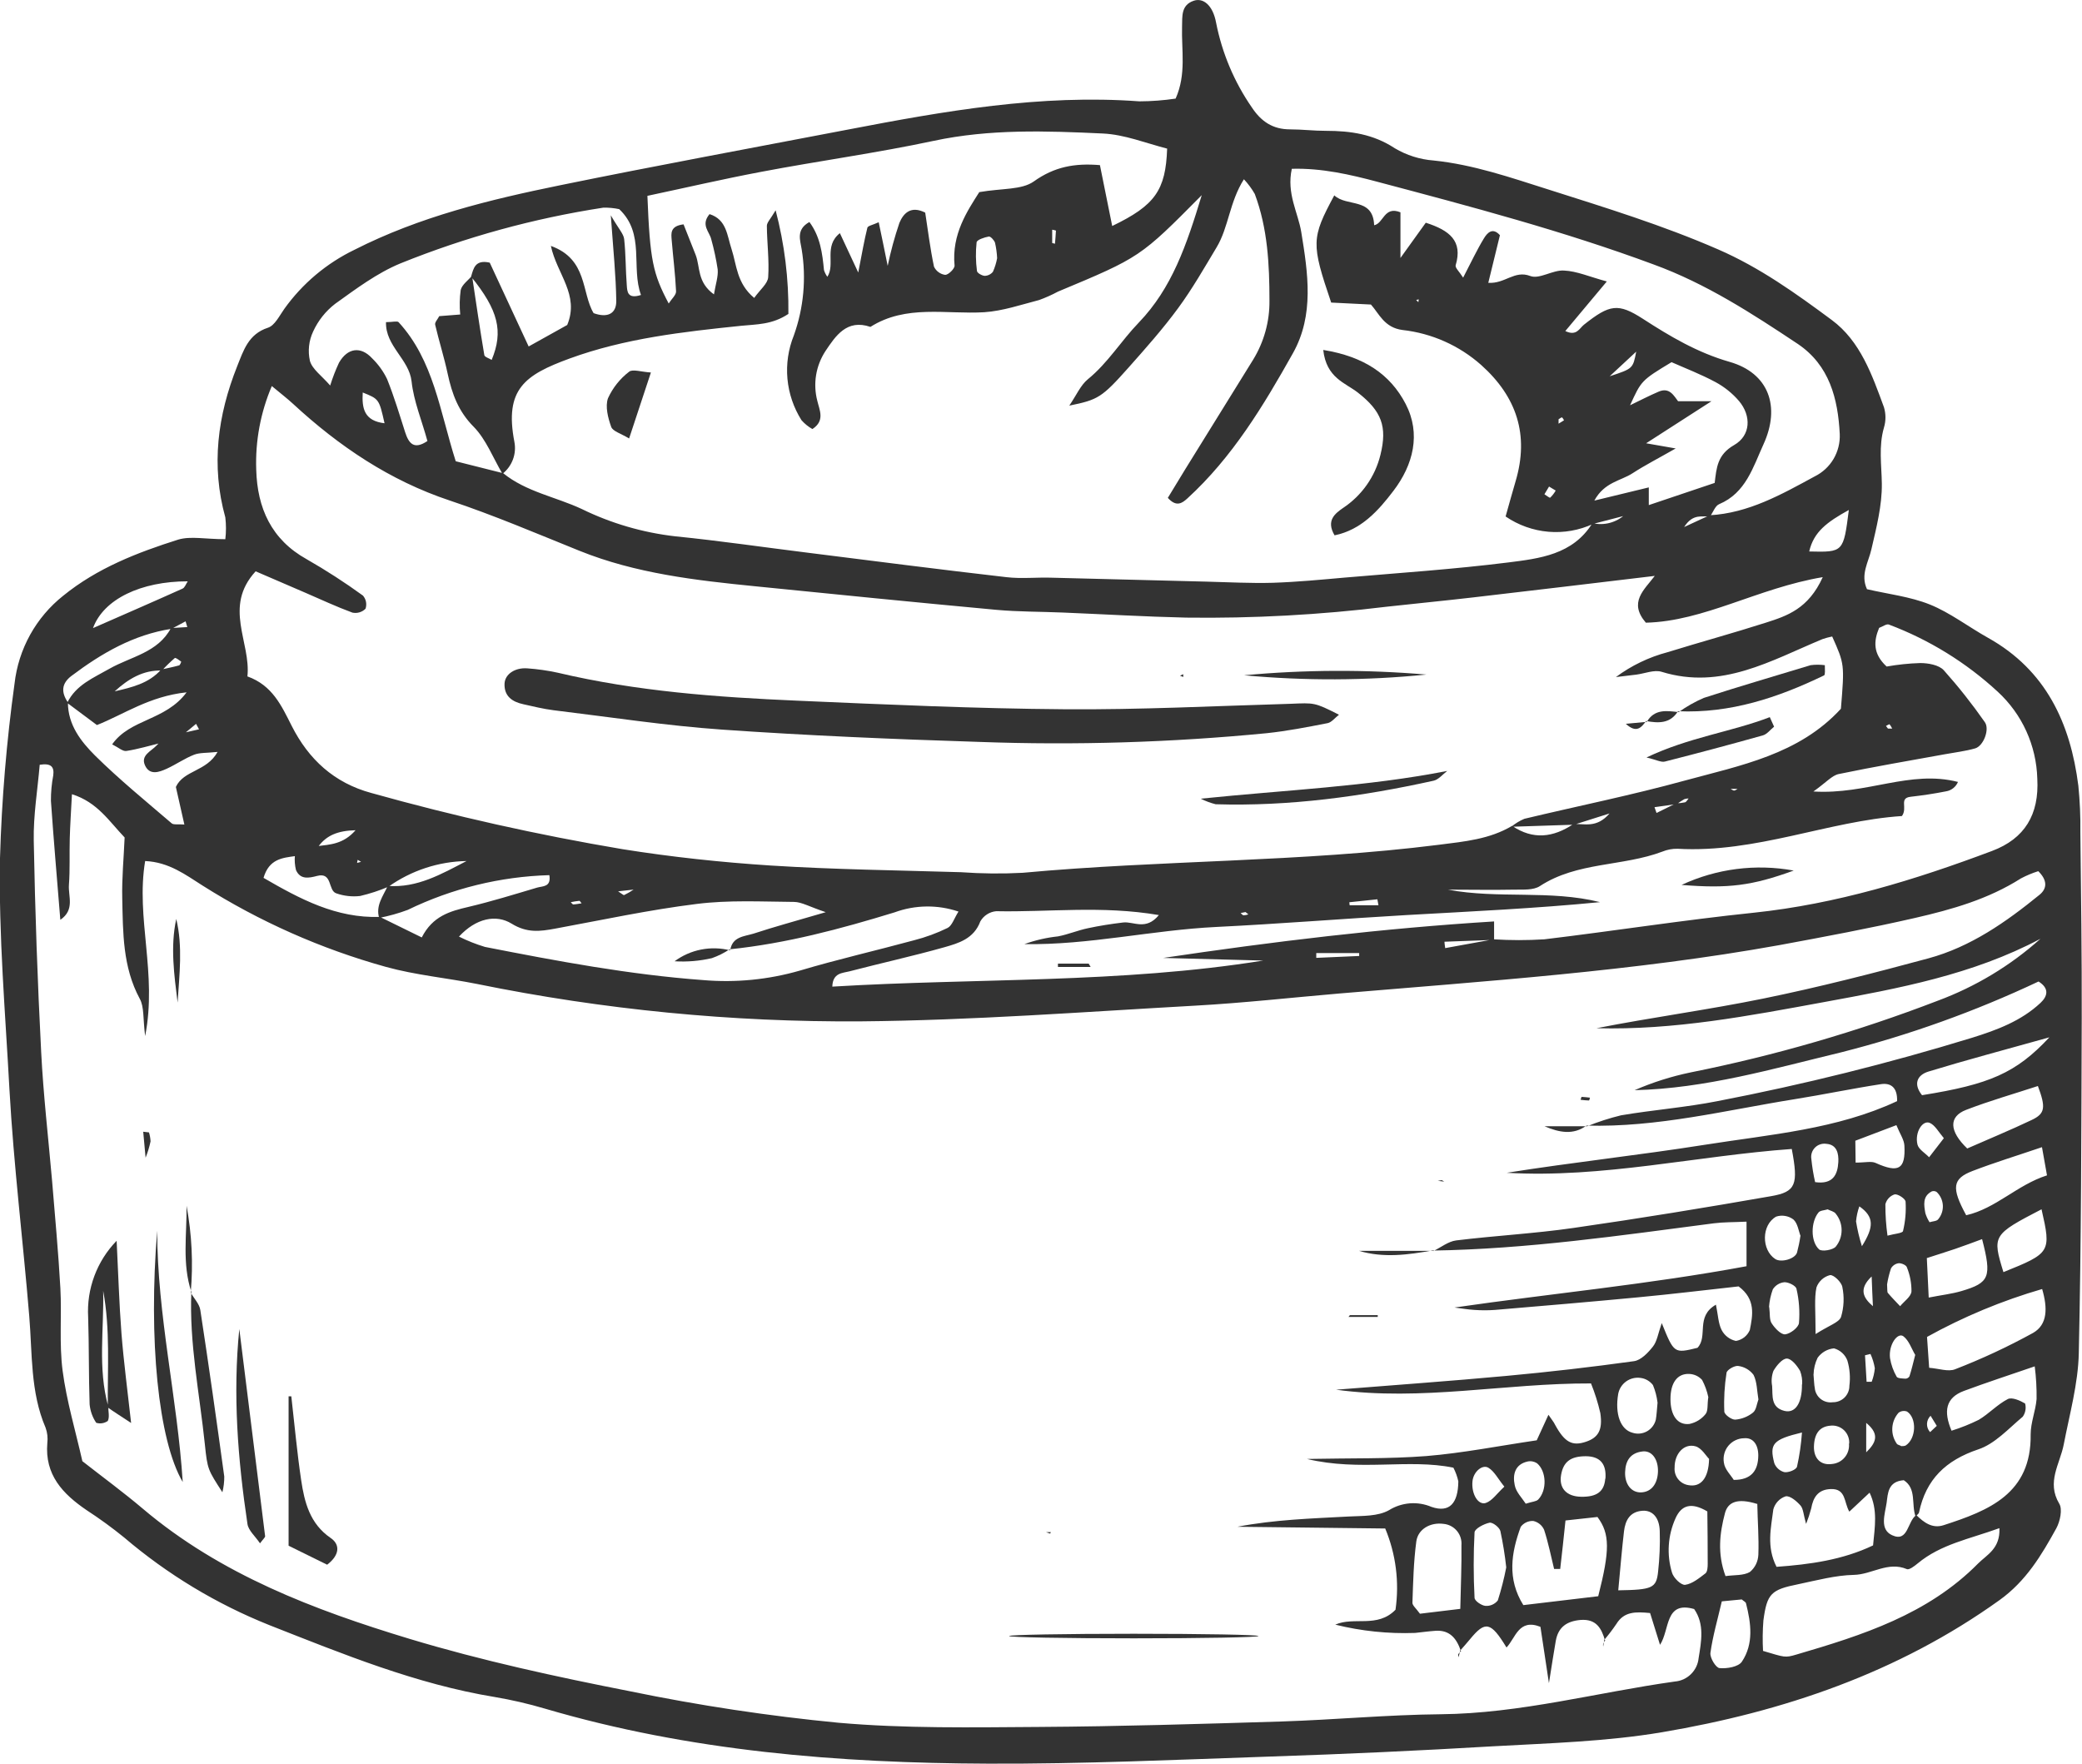 <svg width="85" height="72" viewBox="0 0 85 72" fill="none" xmlns="http://www.w3.org/2000/svg">
<g clip-path="url(#clip0_105_122)">
<path d="M9.199 22.012C9.234 21.716 9.234 21.417 9.199 21.121C8.612 19.009 8.883 16.96 9.683 14.952C9.943 14.304 10.139 13.639 10.941 13.378C11.217 13.289 11.408 12.89 11.608 12.608C12.345 11.578 13.328 10.75 14.467 10.199C17.135 8.843 19.987 8.151 22.875 7.561C26.785 6.761 30.708 6.04 34.627 5.288C38.546 4.535 42.486 3.84 46.514 4.137C47.01 4.135 47.505 4.098 47.996 4.025C48.441 3.03 48.23 2.044 48.259 1.082C48.272 0.675 48.21 0.214 48.728 0.033C49.121 -0.107 49.517 0.214 49.648 0.924C49.892 2.168 50.39 3.348 51.111 4.39C51.491 4.963 51.967 5.281 52.667 5.281C53.158 5.281 53.647 5.343 54.138 5.341C55.136 5.341 56.068 5.475 56.942 6.051C57.425 6.338 57.968 6.51 58.529 6.552C60.149 6.719 61.67 7.247 63.208 7.734C65.547 8.478 67.888 9.197 70.148 10.183C71.844 10.92 73.325 11.982 74.785 13.064C75.953 13.928 76.43 15.308 76.915 16.626C76.996 16.896 76.996 17.184 76.915 17.454C76.693 18.218 76.817 18.973 76.828 19.743C76.84 20.634 76.606 21.54 76.404 22.415C76.284 22.954 75.944 23.452 76.222 24.053C77.075 24.252 77.978 24.352 78.791 24.679C79.605 25.006 80.367 25.592 81.163 26.037C83.526 27.357 84.526 29.517 84.851 32.077C84.914 32.707 84.942 33.339 84.933 33.972C84.96 36.496 84.996 39.023 84.989 41.541C84.973 46.108 84.971 50.669 84.869 55.24C84.842 56.487 84.493 57.729 84.255 58.965C84.102 59.764 83.542 60.499 84.071 61.385C84.211 61.607 84.106 62.108 83.951 62.391C83.346 63.489 82.719 64.54 81.639 65.317C77.491 68.293 72.8 69.878 67.856 70.715C65.585 71.098 63.253 71.161 60.943 71.29C57.933 71.468 54.92 71.607 51.904 71.706C48.05 71.838 44.193 72.013 40.345 71.998C34.232 71.975 28.156 71.49 22.245 69.751C21.572 69.552 20.888 69.394 20.196 69.277C16.984 68.749 13.994 67.521 10.993 66.341C8.836 65.479 6.834 64.27 5.066 62.763C4.576 62.365 4.066 61.994 3.537 61.65C2.556 60.982 1.823 60.205 1.932 58.909C1.958 58.698 1.934 58.483 1.861 58.283C1.234 56.821 1.323 55.262 1.194 53.726C0.94 50.652 0.56 47.579 0.387 44.498C0.218 41.345 -0.058 38.202 1.5513e-05 35.029C0.069 32.645 0.267 30.267 0.594 27.905C0.673 27.206 0.889 26.53 1.229 25.915C1.57 25.299 2.029 24.758 2.579 24.321C3.97 23.19 5.606 22.557 7.28 22.027C7.789 21.878 8.39 22.012 9.199 22.012ZM66.378 21.041L65.044 21.386C64.473 21.65 63.843 21.761 63.216 21.708C62.589 21.654 61.987 21.439 61.468 21.084C61.614 20.569 61.741 20.102 61.879 19.636C62.435 17.753 61.921 16.199 60.474 14.903C59.577 14.106 58.456 13.606 57.264 13.472C56.515 13.378 56.304 12.804 55.97 12.432L54.347 12.352C53.527 9.938 53.534 9.722 54.474 7.975C54.981 8.456 56.059 8.048 56.101 9.195C56.49 9.121 56.501 8.398 57.175 8.667V10.531C57.635 9.894 57.935 9.475 58.209 9.092C59.18 9.404 59.727 9.834 59.429 10.829C59.4 10.931 59.585 11.096 59.734 11.334C60.063 10.704 60.296 10.201 60.583 9.731C60.716 9.509 60.936 9.266 61.236 9.602C61.081 10.239 60.923 10.878 60.761 11.546C61.45 11.59 61.828 11.018 62.477 11.268C62.85 11.41 63.397 11.011 63.857 11.045C64.377 11.069 64.886 11.296 65.6 11.49L63.906 13.514C64.364 13.736 64.48 13.405 64.666 13.256C65.718 12.421 66.062 12.365 67.07 13.013C68.181 13.732 69.292 14.393 70.611 14.772C72.216 15.23 72.698 16.602 71.998 18.134C71.573 19.06 71.28 20.122 70.186 20.582C70.026 20.649 69.942 20.903 69.824 21.07C69.513 21.126 69.128 20.932 68.757 21.515L69.795 21.035C71.389 20.948 72.74 20.18 74.09 19.447C74.409 19.289 74.676 19.042 74.857 18.735C75.038 18.427 75.126 18.074 75.11 17.717C75.037 16.275 74.688 14.91 73.398 14.041C71.538 12.804 69.659 11.581 67.521 10.8C63.831 9.431 60.034 8.429 56.241 7.423C55.13 7.127 53.963 6.857 52.74 6.891C52.518 7.904 52.994 8.672 53.125 9.471C53.4 11.152 53.66 12.859 52.787 14.416C51.586 16.557 50.315 18.668 48.474 20.349C48.27 20.534 48.03 20.718 47.678 20.324C47.901 19.955 48.143 19.554 48.388 19.158C49.309 17.673 50.233 16.183 51.16 14.685C51.604 13.961 51.836 13.126 51.827 12.276C51.827 10.8 51.755 9.324 51.228 7.919C51.104 7.702 50.955 7.501 50.784 7.318C50.193 8.251 50.161 9.277 49.672 10.092C49.183 10.907 48.679 11.791 48.099 12.579C47.478 13.425 46.776 14.215 46.078 15.001C44.98 16.235 44.831 16.319 43.655 16.559C43.948 16.13 44.115 15.727 44.411 15.484C45.233 14.816 45.773 13.912 46.494 13.167C47.847 11.759 48.441 10.014 49.063 7.966C46.551 10.502 46.551 10.502 43.19 11.906C42.942 12.039 42.685 12.154 42.421 12.249C41.681 12.441 40.938 12.695 40.185 12.746C38.629 12.839 36.995 12.421 35.536 13.345C34.572 13.013 34.114 13.714 33.698 14.335C33.505 14.631 33.375 14.964 33.318 15.313C33.261 15.662 33.278 16.019 33.367 16.361C33.456 16.744 33.691 17.174 33.167 17.515C32.999 17.42 32.849 17.298 32.722 17.154C32.4 16.643 32.203 16.064 32.148 15.462C32.094 14.86 32.183 14.255 32.409 13.694C32.813 12.568 32.923 11.357 32.729 10.177C32.676 9.818 32.484 9.375 33.045 9.063C33.489 9.662 33.574 10.341 33.64 11.025C33.67 11.123 33.717 11.216 33.778 11.299C34.112 10.787 33.618 10.054 34.289 9.518L35.039 11.125C35.196 10.321 35.285 9.803 35.412 9.295C35.432 9.217 35.634 9.184 35.874 9.072C35.986 9.616 36.097 10.128 36.241 10.853C36.364 10.259 36.524 9.673 36.719 9.099C36.879 8.716 37.179 8.38 37.773 8.68C37.882 9.386 37.975 10.141 38.131 10.885C38.173 10.975 38.237 11.053 38.317 11.111C38.397 11.17 38.49 11.208 38.589 11.221C38.722 11.221 38.982 10.963 38.971 10.84C38.847 9.555 39.502 8.598 39.98 7.843C40.912 7.681 41.705 7.759 42.203 7.409C43.05 6.804 43.879 6.655 44.906 6.741C45.082 7.603 45.242 8.404 45.407 9.226C47.156 8.384 47.59 7.768 47.65 6.067C46.78 5.844 45.909 5.49 45.022 5.45C42.717 5.343 40.411 5.259 38.113 5.751C35.814 6.243 33.416 6.57 31.075 7.015C29.519 7.309 27.963 7.67 26.431 7.995C26.536 10.629 26.654 11.167 27.3 12.39C27.423 12.196 27.609 12.04 27.601 11.891C27.569 11.194 27.48 10.502 27.423 9.805C27.4 9.531 27.352 9.226 27.907 9.159C28.063 9.551 28.234 9.976 28.401 10.406C28.592 10.898 28.454 11.519 29.148 12.018C29.217 11.597 29.326 11.292 29.301 11C29.239 10.586 29.151 10.177 29.039 9.774C28.972 9.462 28.594 9.188 28.968 8.741C29.67 8.963 29.681 9.611 29.87 10.181C30.077 10.813 30.073 11.566 30.791 12.162C31.033 11.822 31.344 11.579 31.362 11.316C31.409 10.622 31.313 9.918 31.308 9.219C31.308 9.081 31.457 8.943 31.666 8.585C32.029 9.965 32.204 11.388 32.187 12.815C31.52 13.26 30.886 13.236 30.259 13.3C27.887 13.545 25.509 13.812 23.255 14.636C21.432 15.304 20.587 15.883 21 18.036C21.047 18.277 21.027 18.527 20.941 18.758C20.855 18.988 20.707 19.191 20.514 19.343C20.131 18.695 19.847 17.942 19.342 17.426C18.711 16.793 18.453 16.076 18.277 15.259C18.135 14.591 17.922 13.924 17.766 13.256C17.744 13.16 17.868 13.033 17.933 12.906L18.789 12.839C18.756 12.506 18.763 12.169 18.809 11.838C18.864 11.615 19.111 11.448 19.271 11.256C19.433 12.338 19.591 13.418 19.773 14.496C19.787 14.576 19.969 14.627 20.073 14.692C20.558 13.523 20.345 12.666 19.233 11.292C19.331 10.96 19.393 10.588 19.994 10.722L21.583 14.144L23.157 13.267C23.668 12.033 22.737 11.194 22.49 10.039C23.999 10.58 23.733 11.949 24.235 12.784C24.806 12.991 25.166 12.804 25.16 12.283C25.146 11.261 25.04 10.239 24.937 8.79C25.262 9.351 25.458 9.547 25.482 9.76C25.551 10.384 25.54 11.018 25.589 11.646C25.607 11.886 25.607 12.225 26.169 12.042C25.753 10.909 26.347 9.544 25.28 8.538C25.066 8.493 24.847 8.472 24.628 8.478C21.791 8.914 19.014 9.676 16.352 10.751C15.399 11.143 14.536 11.791 13.685 12.401C13.297 12.699 12.988 13.088 12.784 13.534C12.608 13.908 12.562 14.331 12.653 14.734C12.751 15.077 13.131 15.335 13.48 15.738C13.579 15.42 13.699 15.109 13.84 14.807C14.191 14.197 14.729 14.126 15.192 14.627C15.444 14.872 15.651 15.159 15.803 15.475C16.088 16.183 16.308 16.918 16.541 17.646C16.69 18.105 16.901 18.372 17.45 18.004C17.228 17.183 16.892 16.39 16.803 15.569C16.703 14.663 15.732 14.131 15.759 13.151C16.023 13.151 16.214 13.095 16.272 13.151C17.704 14.709 17.953 16.778 18.606 18.83L20.543 19.318C21.487 20.082 22.69 20.282 23.755 20.781C24.952 21.366 26.241 21.742 27.565 21.894C29.37 22.074 31.166 22.339 32.967 22.562C35.67 22.902 38.373 23.25 41.081 23.561C41.701 23.635 42.337 23.561 42.966 23.584C45.062 23.635 47.158 23.693 49.257 23.744C50.161 23.766 51.066 23.817 51.971 23.791C52.947 23.759 53.923 23.666 54.899 23.579C57.122 23.388 59.358 23.239 61.568 22.962C62.855 22.8 64.217 22.644 65.013 21.355C65.248 21.41 65.492 21.407 65.724 21.345C65.957 21.283 66.171 21.165 66.347 21.001L67.292 20.627L70.004 19.714C70.079 19.091 70.113 18.561 70.797 18.169C71.482 17.777 71.504 16.974 70.998 16.372C70.73 16.059 70.406 15.798 70.044 15.602C69.444 15.279 68.801 15.032 68.243 14.785C66.996 15.535 67.007 15.549 66.549 16.544C66.969 16.341 67.338 16.15 67.719 15.987C68.163 15.8 68.332 16.148 68.539 16.419L68.254 16.624L68.508 16.379H69.873L67.205 18.096L68.412 18.307C67.699 18.715 67.156 18.991 66.647 19.322C66.176 19.63 65.5 19.679 65.091 20.436L67.314 19.897C67.314 20.253 67.314 20.46 67.314 20.665L66.378 21.041ZM7.5 29.915L8.125 29.773L8.005 29.55C7.847 29.684 7.689 29.815 7.527 29.947L6.58 30.325C6.107 30.441 5.637 30.583 5.157 30.657C5.011 30.679 4.835 30.514 4.579 30.387C5.317 29.339 6.751 29.43 7.618 28.263C6.091 28.424 5.051 29.167 3.957 29.599C3.512 29.265 3.123 28.98 2.743 28.693C3.103 27.956 3.81 27.678 4.47 27.299C5.34 26.805 6.447 26.643 6.98 25.639L7.647 25.599C7.623 25.521 7.6 25.443 7.576 25.365L7.005 25.67C5.449 25.91 4.146 26.669 2.917 27.593C2.508 27.903 2.49 28.261 2.772 28.673C2.772 29.595 3.308 30.272 3.884 30.848C4.871 31.823 5.953 32.705 7.009 33.611C7.087 33.678 7.258 33.638 7.527 33.66C7.403 33.115 7.289 32.609 7.18 32.126C7.5 31.434 8.434 31.505 8.883 30.695C8.438 30.744 8.158 30.719 7.923 30.81C7.536 30.962 7.189 31.207 6.811 31.38C6.498 31.523 6.113 31.663 5.922 31.249C5.731 30.835 6.167 30.672 6.389 30.436C6.438 30.385 6.484 30.334 6.536 30.285L7.5 29.915ZM68.461 32.823L67.547 32.952C67.574 33.03 67.601 33.11 67.63 33.188L68.43 32.792C68.551 32.792 68.672 32.779 68.79 32.754C68.85 32.738 68.89 32.652 68.939 32.596C68.879 32.596 68.82 32.606 68.763 32.625C68.658 32.685 68.557 32.752 68.459 32.823H68.461ZM64.262 33.667L61.701 33.751C61.861 33.617 62.041 33.507 62.234 33.426C64.413 32.905 66.614 32.462 68.775 31.868C71.055 31.247 73.443 30.804 75.157 28.934C75.306 27.115 75.306 27.115 74.801 25.984C74.668 26.01 74.536 26.046 74.407 26.09C72.307 26.961 70.284 28.179 67.841 27.426C67.536 27.331 67.154 27.495 66.805 27.54L65.971 27.64C66.603 27.171 67.318 26.826 68.079 26.625C69.412 26.213 70.769 25.843 72.102 25.416C72.956 25.142 73.829 24.857 74.416 23.561C71.76 24.007 69.57 25.365 67.194 25.42C66.478 24.588 67.123 24.085 67.558 23.51C65.015 23.813 62.592 24.105 60.169 24.385C58.984 24.523 57.797 24.637 56.613 24.768C53.897 25.1 51.161 25.249 48.425 25.213C46.747 25.175 45.071 25.075 43.395 25.006C42.488 24.968 41.576 24.977 40.674 24.895C37.395 24.592 34.12 24.265 30.846 23.935C28.401 23.691 25.956 23.412 23.655 22.484C21.899 21.776 20.154 21.03 18.362 20.433C15.916 19.619 13.842 18.22 11.966 16.488C11.726 16.266 11.468 16.07 11.097 15.76C10.637 16.839 10.419 18.006 10.461 19.178C10.504 20.736 11.075 22.027 12.524 22.831C13.315 23.284 14.081 23.779 14.818 24.314C14.881 24.386 14.924 24.474 14.942 24.568C14.96 24.662 14.954 24.76 14.923 24.85C14.854 24.92 14.769 24.97 14.675 24.998C14.582 25.026 14.482 25.029 14.387 25.009C13.734 24.768 13.1 24.472 12.458 24.194L10.437 23.323C9.103 24.777 10.25 26.217 10.101 27.613C11.122 27.979 11.491 28.807 11.909 29.633C12.598 30.995 13.638 31.961 15.163 32.373C18.537 33.319 21.96 34.084 25.415 34.666C27.416 34.985 29.448 35.203 31.475 35.334C34.056 35.497 36.646 35.528 39.233 35.606C40.072 35.666 40.914 35.675 41.754 35.63C47.41 35.107 53.091 35.201 58.747 34.486C59.798 34.352 60.81 34.263 61.734 33.714C62.586 34.295 63.415 34.19 64.233 33.642C64.678 33.613 65.178 33.827 65.711 33.208L64.262 33.667ZM12.96 34.542C13.476 34.475 14.016 34.466 14.516 33.892C13.789 33.912 13.331 34.101 12.995 34.559L12.062 34.947C11.533 35.02 10.986 35.06 10.759 35.837C12.253 36.703 13.729 37.492 15.51 37.431L17.219 38.269C17.664 37.394 18.373 37.198 19.127 37.022C20.071 36.799 21.003 36.51 21.932 36.234C22.154 36.169 22.51 36.22 22.428 35.726C20.423 35.784 18.453 36.268 16.648 37.144C16.268 37.286 15.877 37.395 15.479 37.472C15.33 36.964 15.643 36.581 15.83 36.165C17.035 36.258 18.033 35.675 19.047 35.15C17.903 35.17 16.792 35.536 15.859 36.198C15.485 36.358 15.098 36.484 14.703 36.577C14.373 36.615 14.04 36.578 13.727 36.468C13.385 36.354 13.58 35.593 12.949 35.757C12.609 35.846 12.262 35.918 12.084 35.519C12.036 35.323 12.021 35.121 12.04 34.92L12.96 34.542ZM6.611 27.373C5.838 27.348 5.231 27.722 4.682 28.223C5.373 28.061 6.069 27.907 6.58 27.333C6.825 27.279 7.071 27.23 7.311 27.164C7.354 27.15 7.405 27.012 7.396 27.008C7.314 26.948 7.174 26.839 7.136 26.863C6.951 27.023 6.776 27.193 6.611 27.373ZM78.204 61.904C78.026 61.414 78.255 60.77 77.724 60.427C77.073 60.476 77.077 60.966 77.024 61.347C76.957 61.806 76.722 62.431 77.246 62.672C77.913 62.979 77.867 62.095 78.236 61.85C78.544 62.153 78.889 62.411 79.347 62.264C81.192 61.667 82.939 60.982 82.904 58.553C82.904 58.074 83.106 57.598 83.146 57.115C83.152 56.668 83.127 56.222 83.07 55.779C82.001 56.146 81.081 56.447 80.181 56.781C79.429 57.061 79.34 57.616 79.674 58.406C80.055 58.287 80.427 58.138 80.785 57.961C81.201 57.714 81.543 57.335 81.97 57.115C82.139 57.028 82.468 57.172 82.677 57.295C82.702 57.386 82.706 57.482 82.689 57.575C82.673 57.668 82.636 57.757 82.581 57.834C81.999 58.321 81.441 58.947 80.759 59.17C79.44 59.615 78.629 60.39 78.347 61.741C78.331 61.808 78.251 61.852 78.202 61.904H78.204ZM29.79 38.749L29.815 38.783C29.897 38.235 30.388 38.228 30.759 38.115C31.611 37.834 32.478 37.601 33.712 37.238C33.045 37.015 32.727 36.822 32.418 36.819C31.084 36.808 29.75 36.737 28.443 36.902C26.505 37.142 24.586 37.556 22.663 37.91C22.045 38.024 21.516 38.095 20.885 37.705C20.254 37.316 19.433 37.483 18.738 38.235C19.079 38.405 19.433 38.546 19.798 38.656C22.748 39.235 25.702 39.789 28.705 40.01C30.033 40.124 31.37 39.993 32.651 39.624C34.192 39.164 35.763 38.807 37.319 38.384C37.791 38.263 38.249 38.095 38.687 37.881C38.867 37.79 38.949 37.503 39.131 37.213C38.284 36.926 37.364 36.937 36.523 37.245C34.314 37.923 32.089 38.518 29.788 38.754L29.79 38.749ZM60.976 38.346C61.666 38.389 62.358 38.389 63.048 38.346C65.9 38.004 68.741 37.556 71.598 37.26C74.974 36.906 78.173 35.924 81.328 34.738C82.661 34.237 83.257 33.253 83.175 31.785C83.156 31.116 83.004 30.458 82.727 29.849C82.45 29.239 82.053 28.692 81.561 28.239C80.269 27.046 78.76 26.115 77.115 25.496C77.019 25.46 76.868 25.576 76.717 25.632C76.495 26.168 76.455 26.685 77.024 27.21C77.476 27.13 77.934 27.082 78.393 27.068C78.722 27.068 79.156 27.144 79.356 27.36C79.956 28.032 80.516 28.74 81.032 29.479C81.241 29.768 80.979 30.456 80.636 30.552C80.234 30.666 79.816 30.715 79.405 30.79C77.958 31.053 76.515 31.298 75.068 31.599C74.792 31.656 74.563 31.937 74.034 32.311C76.228 32.447 77.975 31.42 79.936 31.921C79.895 32.021 79.829 32.108 79.744 32.175C79.66 32.242 79.56 32.287 79.454 32.304C78.974 32.4 78.487 32.471 78.002 32.527C77.517 32.583 77.893 32.972 77.649 33.313C74.648 33.511 71.689 34.833 68.488 34.649C68.277 34.645 68.067 34.684 67.872 34.764C66.245 35.379 64.393 35.176 62.866 36.174C62.601 36.347 62.183 36.312 61.837 36.318C60.93 36.336 60.023 36.318 59.113 36.318C61.176 36.706 63.273 36.318 65.324 36.828C62.69 37.086 60.051 37.207 57.417 37.356C54.832 37.505 52.249 37.714 49.664 37.841C47.038 37.968 44.462 38.585 41.821 38.542C42.264 38.382 42.726 38.276 43.195 38.226C43.604 38.148 43.997 37.981 44.406 37.895C44.882 37.792 45.367 37.717 45.851 37.659C46.28 37.607 46.78 38.004 47.312 37.356C44.986 36.959 42.821 37.242 40.672 37.198C40.538 37.21 40.409 37.254 40.296 37.327C40.183 37.399 40.089 37.498 40.023 37.614C39.758 38.327 39.133 38.505 38.546 38.672C37.268 39.032 35.968 39.317 34.681 39.653C34.398 39.727 33.998 39.707 33.98 40.277C39.862 39.923 45.74 40.15 51.573 39.213L47.487 39.106C51.971 38.438 56.448 37.897 60.998 37.616C60.998 37.961 60.998 38.166 60.998 38.369L58.973 38.444C58.973 38.531 58.993 38.618 59.002 38.705L60.976 38.346ZM64.771 45.945L64.802 45.976C65.25 45.794 65.71 45.645 66.18 45.531C67.492 45.308 68.826 45.208 70.128 44.95C73.637 44.273 77.107 43.409 80.523 42.361C81.53 42.047 82.524 41.677 83.311 40.936C83.584 40.678 83.686 40.357 83.226 40.068C80.635 41.29 77.933 42.259 75.157 42.962C72.382 43.63 69.628 44.436 66.734 44.505C67.469 44.185 68.236 43.942 69.021 43.779C72.458 43.091 75.831 42.113 79.102 40.856C80.649 40.283 82.075 39.425 83.304 38.324C80.532 39.794 77.513 40.35 74.501 40.902C71.42 41.468 68.337 42.062 65.18 41.975C67.447 41.53 69.735 41.225 71.991 40.764C74.248 40.303 76.497 39.727 78.729 39.123C80.452 38.656 81.897 37.643 83.266 36.528C83.577 36.274 83.595 35.938 83.215 35.564C82.97 35.641 82.733 35.74 82.506 35.86C81.172 36.708 79.692 37.127 78.189 37.472C76.346 37.895 74.485 38.242 72.631 38.585C66.689 39.653 60.669 40.05 54.663 40.559C52.709 40.727 50.755 40.945 48.797 41.054C44.248 41.308 39.698 41.655 35.148 41.695C29.884 41.731 24.631 41.219 19.473 40.168C18.237 39.921 16.966 39.807 15.754 39.471C13.111 38.737 10.589 37.619 8.269 36.151C7.589 35.722 6.905 35.194 5.926 35.15C5.537 37.485 6.427 39.738 5.926 42.296C5.833 41.572 5.891 41.105 5.704 40.769C5.006 39.475 5.022 38.075 4.991 36.684C4.971 35.853 5.053 35.023 5.088 34.188C4.459 33.533 3.977 32.747 2.937 32.422C2.901 33.13 2.863 33.678 2.848 34.226C2.83 34.858 2.861 35.492 2.814 36.122C2.779 36.588 3.066 37.138 2.463 37.55C2.33 35.9 2.19 34.297 2.079 32.692C2.077 32.343 2.109 31.995 2.174 31.652C2.219 31.305 2.09 31.146 1.621 31.22C1.536 32.237 1.358 33.282 1.378 34.324C1.432 37.2 1.532 40.075 1.681 42.948C1.77 44.698 1.972 46.441 2.125 48.189C2.245 49.654 2.383 51.121 2.465 52.589C2.525 53.702 2.412 54.848 2.556 55.955C2.719 57.202 3.086 58.419 3.363 59.65C4.188 60.296 5.033 60.915 5.833 61.592C9.014 64.284 12.835 65.726 16.724 66.904C19.673 67.794 22.699 68.449 25.722 69.043C28.534 69.623 31.374 70.052 34.232 70.328C36.946 70.566 39.691 70.517 42.421 70.499C45.718 70.479 49.012 70.377 52.307 70.277C54.478 70.208 56.648 70.001 58.82 69.981C62.072 69.95 65.198 69.09 68.379 68.645C68.626 68.625 68.859 68.518 69.036 68.343C69.213 68.169 69.324 67.938 69.348 67.69C69.459 67.004 69.595 66.307 69.166 65.686C67.959 65.341 68.179 66.528 67.772 67.147C67.601 66.597 67.483 66.223 67.367 65.849C66.778 65.793 66.307 65.78 65.991 66.294C65.838 66.52 65.673 66.737 65.496 66.944L65.529 66.975C65.382 66.472 65.173 66.085 64.531 66.131C63.966 66.18 63.613 66.423 63.515 66.993C63.435 67.449 63.366 67.906 63.237 68.712C63.084 67.69 62.984 67.022 62.89 66.412C62.001 66.062 61.877 66.868 61.505 67.256C60.861 66.198 60.638 66.16 60.014 66.919C59.883 67.078 59.747 67.229 59.611 67.385L59.645 67.412C59.48 66.906 59.2 66.532 58.604 66.574C58.327 66.594 58.051 66.632 57.773 66.661C56.676 66.701 55.579 66.587 54.514 66.323C55.279 65.982 56.228 66.479 56.973 65.715C57.135 64.592 56.99 63.445 56.553 62.398L50.517 62.327C52.033 62.035 53.554 61.99 55.074 61.908C55.628 61.879 56.252 61.908 56.708 61.65C56.965 61.49 57.257 61.395 57.559 61.371C57.861 61.348 58.163 61.398 58.442 61.516C59.18 61.77 59.529 61.365 59.538 60.474C59.496 60.279 59.428 60.092 59.336 59.915C57.504 59.539 55.521 60.076 53.358 59.559C55.154 59.523 56.693 59.559 58.231 59.441C59.72 59.319 61.194 59.025 62.739 58.798C62.868 58.517 63.03 58.159 63.217 57.756C63.344 57.947 63.439 58.054 63.493 58.174C63.88 58.878 64.186 59.047 64.751 58.856C65.253 58.686 65.438 58.375 65.335 57.685C65.24 57.272 65.113 56.868 64.955 56.476C61.448 56.462 58.046 57.21 54.547 56.732C56.919 56.542 59.216 56.38 61.505 56.168C63.244 56.008 64.979 55.808 66.712 55.567C66.996 55.527 67.287 55.222 67.485 54.968C67.652 54.757 67.692 54.441 67.843 54.013C68.346 55.256 68.346 55.256 69.301 55.022C69.746 54.561 69.206 53.746 70.055 53.261C70.144 53.688 70.15 54.027 70.288 54.296C70.347 54.409 70.429 54.507 70.53 54.584C70.631 54.661 70.747 54.715 70.871 54.741C70.995 54.721 71.112 54.67 71.212 54.592C71.311 54.514 71.388 54.412 71.438 54.296C71.558 53.693 71.689 53.04 70.98 52.515C69.662 52.66 68.277 52.829 66.885 52.96C64.938 53.145 62.986 53.31 61.034 53.475C60.754 53.495 60.474 53.495 60.194 53.475C59.923 53.459 59.651 53.41 59.38 53.377C63.353 52.802 67.314 52.433 71.304 51.691V49.872C70.773 49.897 70.368 49.888 69.971 49.939C66.154 50.436 62.343 50.994 58.484 51.052L58.518 51.072C58.829 50.923 59.127 50.678 59.449 50.638C61.045 50.442 62.655 50.358 64.244 50.128C66.941 49.741 69.63 49.3 72.314 48.83C73.325 48.654 73.425 48.354 73.151 46.905C69.275 47.183 65.433 48.105 61.512 47.877C64.206 47.45 66.916 47.158 69.604 46.733C72.291 46.308 74.992 46.103 77.451 44.952C77.469 44.36 77.164 44.2 76.784 44.26C75.61 44.44 74.445 44.685 73.272 44.872C70.457 45.322 67.663 46.032 64.769 45.95L64.771 45.945ZM71.98 67.396C72.869 67.659 72.869 67.683 73.338 67.545C76.035 66.755 78.704 65.906 80.756 63.829C81.108 63.473 81.668 63.226 81.628 62.384C80.396 62.83 79.236 63.039 78.293 63.823C78.162 63.932 77.942 64.099 77.849 64.056C77.077 63.729 76.415 64.279 75.683 64.292C74.952 64.306 74.165 64.515 73.414 64.673C72.302 64.896 72.14 65.056 71.993 66.151C71.96 66.567 71.955 66.984 71.978 67.4L71.98 67.396ZM63.697 64.05H63.448C63.317 63.515 63.21 62.97 63.039 62.449C62.998 62.358 62.937 62.279 62.86 62.217C62.782 62.154 62.692 62.111 62.595 62.09C62.497 62.086 62.399 62.105 62.311 62.147C62.222 62.188 62.145 62.251 62.086 62.329C61.697 63.389 61.523 64.453 62.192 65.526L65.249 65.163C65.727 63.291 65.731 62.616 65.218 61.928L63.913 62.071C63.837 62.814 63.768 63.433 63.697 64.05ZM72.529 63.963C73.887 63.865 75.226 63.682 76.47 63.088C76.544 62.315 76.664 61.639 76.328 60.935L75.501 61.71C75.279 61.338 75.374 60.77 74.752 60.788C74.23 60.801 74.027 61.118 73.945 61.578C73.888 61.793 73.818 62.004 73.736 62.211C73.629 61.843 73.625 61.603 73.514 61.467C73.356 61.287 73.085 61.053 72.903 61.084C72.781 61.124 72.671 61.194 72.583 61.287C72.495 61.381 72.431 61.495 72.398 61.618C72.305 62.369 72.109 63.141 72.529 63.963ZM83.373 52.622C81.739 53.096 80.162 53.752 78.673 54.577C78.7 54.951 78.727 55.354 78.76 55.837C79.158 55.868 79.543 56.01 79.82 55.897C80.913 55.474 81.975 54.979 83.002 54.414C83.597 54.073 83.6 53.399 83.373 52.622ZM59.618 65.679C59.638 64.744 59.676 63.914 59.665 63.084C59.683 62.87 59.617 62.659 59.48 62.495C59.343 62.331 59.146 62.228 58.933 62.209C58.404 62.137 57.891 62.416 57.822 62.93C57.711 63.758 57.693 64.597 57.664 65.432C57.664 65.539 57.809 65.655 57.971 65.877L59.618 65.679ZM83.366 46.831C82.332 47.183 81.421 47.461 80.534 47.802C79.707 48.118 79.66 48.49 80.272 49.61C81.483 49.336 82.357 48.367 83.571 47.982C83.504 47.604 83.446 47.285 83.366 46.831ZM83.668 42.347C81.797 42.87 80.258 43.278 78.736 43.743C78.258 43.888 78.109 44.262 78.469 44.709C81.221 44.269 82.306 43.808 83.668 42.347ZM83.199 44.335C82.226 44.654 81.23 44.937 80.269 45.308C79.552 45.584 79.574 46.174 80.314 46.885C81.179 46.504 82.075 46.136 82.948 45.72C83.499 45.46 83.526 45.206 83.199 44.335ZM69.704 61.701C69.037 61.307 68.639 61.452 68.403 61.986C68.09 62.682 68.039 63.468 68.261 64.199C68.325 64.421 68.637 64.718 68.797 64.698C69.092 64.657 69.37 64.424 69.626 64.23C69.708 64.168 69.719 63.976 69.719 63.843C69.722 63.099 69.71 62.355 69.704 61.699V61.701ZM71.733 61.394C70.938 61.147 70.542 61.311 70.422 61.777C70.21 62.583 70.104 63.415 70.446 64.341C70.811 64.29 71.18 64.326 71.44 64.174C71.545 64.088 71.63 63.979 71.69 63.857C71.749 63.734 71.782 63.6 71.787 63.464C71.813 62.776 71.755 62.086 71.744 61.391L71.733 61.394ZM66.067 64.922C67.463 64.9 67.623 64.833 67.694 64.157C67.755 63.607 67.778 63.053 67.761 62.5C67.745 61.944 67.459 61.645 67.054 61.674C66.536 61.712 66.356 62.071 66.302 62.509C66.214 63.257 66.154 64.01 66.067 64.922ZM61.494 63.985C61.44 63.486 61.359 62.991 61.254 62.5C61.214 62.351 60.938 62.135 60.81 62.162C60.587 62.209 60.212 62.402 60.2 62.554C60.154 63.444 60.154 64.335 60.2 65.225C60.2 65.35 60.476 65.541 60.645 65.557C60.741 65.564 60.837 65.547 60.925 65.508C61.013 65.469 61.09 65.41 61.15 65.334C61.291 64.892 61.406 64.441 61.494 63.985ZM78.742 52.971C79.289 52.864 79.689 52.82 80.076 52.706C81.228 52.366 81.321 52.134 80.921 50.585C80.545 50.723 80.185 50.861 79.809 50.988C79.434 51.115 79.073 51.226 78.665 51.359C78.691 51.907 78.713 52.368 78.742 52.971ZM70.295 65.372C70.119 66.129 69.924 66.795 69.83 67.476C69.804 67.676 70.053 68.086 70.202 68.097C70.504 68.126 70.971 68.046 71.113 67.837C71.604 67.104 71.489 66.265 71.282 65.45C71.269 65.397 71.186 65.363 71.109 65.294L70.295 65.372ZM83.348 49.367C81.348 50.404 81.334 50.44 81.792 51.932C83.717 51.157 83.749 51.119 83.348 49.367ZM71.789 57.126C71.729 56.783 71.736 56.418 71.591 56.128C71.517 56.028 71.423 55.944 71.316 55.882C71.209 55.819 71.09 55.779 70.966 55.763C70.817 55.739 70.506 55.919 70.488 56.041C70.405 56.564 70.374 57.094 70.397 57.622C70.397 57.747 70.693 57.961 70.842 57.954C71.105 57.933 71.355 57.835 71.562 57.671C71.702 57.567 71.72 57.317 71.791 57.126H71.789ZM67.67 57.253C67.64 57.008 67.578 56.77 67.483 56.542C67.422 56.463 67.347 56.396 67.26 56.346C67.173 56.295 67.078 56.263 66.978 56.251C66.772 56.221 66.561 56.272 66.391 56.393C66.221 56.515 66.104 56.697 66.065 56.903C65.925 57.725 66.158 58.359 66.645 58.488C66.743 58.52 66.846 58.532 66.948 58.522C67.051 58.512 67.15 58.481 67.24 58.431C67.329 58.381 67.408 58.312 67.47 58.23C67.532 58.148 67.577 58.054 67.601 57.954C67.636 57.751 67.643 57.553 67.672 57.253H67.67ZM74.038 56.108C74.063 56.384 74.063 56.525 74.09 56.663C74.097 56.75 74.123 56.834 74.165 56.911C74.206 56.988 74.263 57.056 74.331 57.11C74.399 57.164 74.478 57.204 74.562 57.227C74.647 57.25 74.734 57.256 74.821 57.244C74.91 57.246 74.998 57.23 75.081 57.197C75.164 57.165 75.239 57.116 75.303 57.054C75.366 56.992 75.417 56.917 75.451 56.835C75.486 56.753 75.504 56.665 75.503 56.576C75.548 56.229 75.52 55.876 75.421 55.541C75.375 55.421 75.302 55.313 75.207 55.227C75.112 55.141 74.998 55.078 74.874 55.044C74.742 55.057 74.615 55.097 74.499 55.163C74.385 55.229 74.285 55.319 74.207 55.427C74.103 55.639 74.046 55.872 74.041 56.108H74.038ZM7.665 23.731C5.762 23.731 4.23 24.454 3.797 25.641C5.066 25.084 6.26 24.566 7.449 24.031C7.547 23.989 7.594 23.835 7.665 23.731ZM69.744 57.035C69.692 56.79 69.607 56.554 69.49 56.333C69.423 56.259 69.342 56.199 69.252 56.157C69.161 56.115 69.063 56.092 68.963 56.088C68.47 56.068 68.197 56.462 68.199 57.121C68.201 57.78 68.483 58.188 68.975 58.13C69.233 58.076 69.465 57.934 69.63 57.729C69.744 57.593 69.695 57.331 69.744 57.035ZM75.757 47.461C76.157 47.461 76.399 47.394 76.575 47.475C77.509 47.895 77.802 47.739 77.749 46.762C77.735 46.524 77.571 46.295 77.422 45.932L75.746 46.568L75.757 47.461ZM73.576 56.516C73.586 56.329 73.557 56.143 73.492 55.968C73.365 55.745 73.136 55.461 72.949 55.461C72.763 55.461 72.527 55.75 72.402 55.964C72.329 56.16 72.31 56.374 72.349 56.58C72.378 56.981 72.287 57.453 72.847 57.596C73.285 57.707 73.576 57.299 73.567 56.511L73.576 56.516ZM74.132 54.456C74.683 54.102 75.081 53.989 75.163 53.76C75.282 53.363 75.299 52.943 75.215 52.537C75.181 52.341 74.861 52.032 74.712 52.054C74.586 52.086 74.469 52.149 74.373 52.237C74.276 52.325 74.203 52.435 74.159 52.557C74.065 53.011 74.123 53.497 74.123 54.452L74.132 54.456ZM73.512 50.465C73.432 50.262 73.396 49.944 73.218 49.783C73.119 49.709 73.004 49.659 72.881 49.639C72.759 49.618 72.634 49.627 72.516 49.665C71.907 50.002 71.909 51.026 72.476 51.397C72.714 51.553 73.281 51.397 73.365 51.135C73.424 50.913 73.471 50.688 73.503 50.46L73.512 50.465ZM72.231 53.359C72.267 53.639 72.231 53.88 72.334 54.027C72.46 54.223 72.707 54.483 72.878 54.472C73.089 54.452 73.425 54.194 73.445 54.009C73.484 53.541 73.45 53.07 73.343 52.613C73.318 52.488 73.023 52.341 72.854 52.344C72.757 52.352 72.665 52.383 72.582 52.433C72.5 52.483 72.43 52.551 72.378 52.633C72.292 52.866 72.24 53.111 72.222 53.359H72.231ZM65.544 60.363C65.589 59.755 65.322 59.452 64.744 59.448C64.126 59.448 63.826 59.67 63.733 60.212C63.639 60.752 63.955 61.091 64.546 61.102C65.189 61.115 65.496 60.893 65.536 60.363H65.544ZM70.791 60.414C71.487 60.414 71.78 60.047 71.784 59.417C71.784 58.96 71.562 58.682 71.209 58.713C71.086 58.714 70.965 58.742 70.853 58.795C70.742 58.847 70.644 58.924 70.565 59.018C70.486 59.112 70.429 59.223 70.397 59.342C70.365 59.46 70.359 59.585 70.379 59.706C70.411 59.982 70.668 60.225 70.782 60.414H70.791ZM75.495 58.934C75.502 58.832 75.487 58.73 75.45 58.635C75.413 58.54 75.356 58.454 75.282 58.384C75.208 58.314 75.12 58.261 75.023 58.23C74.927 58.198 74.824 58.188 74.723 58.201C74.292 58.237 74.072 58.517 74.056 59.049C74.045 59.546 74.339 59.831 74.799 59.764C74.898 59.755 74.995 59.726 75.084 59.68C75.173 59.633 75.251 59.569 75.315 59.492C75.379 59.415 75.427 59.326 75.456 59.23C75.485 59.134 75.496 59.033 75.486 58.934H75.495ZM62.299 61.383C62.557 61.3 62.719 61.298 62.799 61.216C63.166 60.837 63.139 60.056 62.748 59.733C62.692 59.697 62.629 59.672 62.563 59.66C62.497 59.648 62.429 59.649 62.363 59.664C61.843 59.78 61.752 60.209 61.839 60.621C61.888 60.908 62.141 61.153 62.29 61.385L62.299 61.383ZM77.042 52.433C77.057 52.655 77.042 52.738 77.073 52.78C77.231 52.969 77.406 53.143 77.575 53.323C77.737 53.123 78.02 52.936 78.038 52.72C78.041 52.381 77.977 52.045 77.849 51.731C77.822 51.645 77.626 51.56 77.515 51.569C77.45 51.578 77.388 51.601 77.334 51.638C77.279 51.675 77.234 51.723 77.202 51.78C77.131 51.993 77.077 52.211 77.042 52.433ZM67.688 60.089C67.707 59.57 67.434 59.199 67.047 59.254C66.565 59.314 66.363 59.628 66.347 60.091C66.327 60.588 66.603 60.94 67.003 60.924C67.403 60.908 67.667 60.599 67.688 60.085V60.089ZM74.61 49.371C74.485 49.411 74.312 49.411 74.243 49.496C73.927 49.879 73.91 50.676 74.265 51.003C74.376 51.106 74.837 51.03 74.95 50.888C75.103 50.699 75.186 50.463 75.186 50.22C75.186 49.977 75.103 49.741 74.95 49.552C74.89 49.458 74.728 49.427 74.61 49.367V49.371ZM74.105 48.258C74.828 48.361 75.023 47.96 75.052 47.439C75.07 47.1 74.997 46.724 74.563 46.695C74.479 46.682 74.394 46.689 74.313 46.716C74.233 46.742 74.16 46.787 74.1 46.847C74.04 46.908 73.995 46.981 73.969 47.062C73.943 47.142 73.936 47.228 73.95 47.312C73.982 47.631 74.034 47.948 74.105 48.261V48.258ZM75.481 20.819C74.592 21.311 74.047 21.709 73.863 22.513C75.261 22.546 75.261 22.546 75.481 20.819ZM69.775 59.557C69.65 59.434 69.47 59.112 69.221 59.043C68.75 58.911 68.361 59.35 68.368 59.909C68.353 60.078 68.403 60.247 68.508 60.38C68.613 60.514 68.764 60.602 68.932 60.628C69.426 60.721 69.757 60.361 69.775 59.557ZM73.567 58.479C72.374 58.767 72.233 58.943 72.438 59.733C72.473 59.822 72.528 59.901 72.6 59.965C72.671 60.028 72.757 60.074 72.849 60.098C73.016 60.122 73.329 60.002 73.365 59.875C73.467 59.418 73.534 58.953 73.567 58.486V58.479ZM78.191 55.311C78.044 55.069 77.94 54.728 77.709 54.552C77.477 54.376 77.095 54.891 77.162 55.443C77.206 55.71 77.298 55.967 77.433 56.202C77.473 56.273 77.671 56.273 77.798 56.282C77.829 56.28 77.86 56.271 77.888 56.254C77.915 56.238 77.938 56.215 77.955 56.188C78.04 55.923 78.102 55.661 78.191 55.311ZM61.416 60.688C61.154 60.365 61.007 60.062 60.765 59.918C60.523 59.773 60.158 60.073 60.116 60.465C60.063 60.973 60.338 61.456 60.658 61.356C60.919 61.269 61.11 60.973 61.419 60.688H61.416ZM79.36 46.464C79.138 46.199 78.998 45.936 78.791 45.843C78.496 45.709 78.164 46.221 78.282 46.72C78.329 46.92 78.593 47.069 78.758 47.243L79.36 46.464ZM77.057 50.444C77.346 50.364 77.671 50.346 77.693 50.255C77.787 49.865 77.822 49.463 77.798 49.062C77.798 48.942 77.493 48.739 77.353 48.757C77.261 48.786 77.177 48.839 77.111 48.909C77.044 48.98 76.997 49.066 76.973 49.16C76.971 49.59 77 50.019 77.059 50.444H77.057ZM40.709 10.54C40.699 10.327 40.67 10.117 40.623 9.909C40.587 9.803 40.44 9.645 40.369 9.656C40.187 9.689 39.887 9.787 39.871 9.892C39.829 10.279 39.834 10.67 39.885 11.056C39.885 11.141 40.087 11.254 40.2 11.261C40.265 11.259 40.329 11.244 40.388 11.215C40.446 11.186 40.498 11.145 40.538 11.094C40.617 10.916 40.674 10.73 40.709 10.54ZM15.699 17.279C15.476 16.29 15.476 16.29 14.809 16.023C14.77 16.68 14.872 17.181 15.699 17.279ZM76.015 50.874C76.502 50.095 76.528 49.681 75.91 49.247C75.839 49.445 75.794 49.651 75.775 49.861C75.83 50.204 75.91 50.543 76.015 50.874ZM77.609 59.036C77.675 59.036 77.755 59.036 77.806 59.007C78.229 58.729 78.267 57.894 77.858 57.624C77.8 57.602 77.739 57.595 77.678 57.604C77.617 57.612 77.56 57.636 77.511 57.673C77.356 57.847 77.266 58.069 77.255 58.301C77.243 58.534 77.312 58.763 77.449 58.951C77.482 58.983 77.555 58.996 77.609 59.025V59.036ZM55.49 39.026C55.49 38.986 55.49 38.948 55.49 38.908H53.738V39.103L55.49 39.026ZM78.776 49.895C78.898 49.855 79.071 49.857 79.131 49.772C79.264 49.613 79.331 49.409 79.319 49.202C79.306 48.995 79.216 48.801 79.065 48.659C79.035 48.64 79.002 48.628 78.967 48.624C78.933 48.62 78.897 48.624 78.865 48.637C78.482 48.839 78.547 49.191 78.605 49.527C78.645 49.657 78.703 49.78 78.776 49.895ZM65.718 15.36C66.667 15.048 66.667 15.048 66.8 14.355L65.718 15.36ZM56.277 36.955L56.233 36.712L55.088 36.833L55.101 36.955H56.277ZM76.19 58.087V59.288C76.553 58.931 76.784 58.573 76.19 58.087ZM76.204 56.409H76.413C76.481 56.232 76.525 56.046 76.542 55.857C76.509 55.655 76.449 55.459 76.364 55.273L76.141 55.327C76.159 55.69 76.19 56.05 76.206 56.409H76.204ZM76.404 52.117C75.881 52.62 76.059 52.978 76.464 53.323C76.448 52.956 76.428 52.591 76.413 52.117H76.404ZM79.071 58.208L78.818 57.796C78.728 57.883 78.676 58.001 78.672 58.126C78.668 58.251 78.714 58.372 78.798 58.464L79.071 58.208ZM50.848 37.233L50.651 37.273C50.691 37.307 50.728 37.362 50.768 37.365C50.836 37.363 50.903 37.35 50.966 37.327L50.848 37.233ZM23.744 36.877C23.712 36.842 23.679 36.773 23.648 36.775C23.532 36.787 23.417 36.805 23.303 36.83C23.337 36.862 23.372 36.922 23.406 36.922C23.517 36.917 23.63 36.893 23.741 36.877H23.744ZM25.235 36.387C25.373 36.474 25.458 36.554 25.482 36.539C25.616 36.474 25.744 36.4 25.867 36.316L25.235 36.387ZM42.957 9.377C42.957 9.564 42.957 9.742 42.957 9.921C42.957 9.921 43.03 9.941 43.07 9.95C43.086 9.771 43.101 9.591 43.11 9.413C43.059 9.396 43.007 9.385 42.955 9.377H42.957ZM63.242 19.863L63.053 20.177C63.135 20.226 63.261 20.335 63.29 20.315C63.378 20.23 63.453 20.133 63.513 20.026L63.242 19.863ZM57.906 12.336L57.922 12.22L57.817 12.247L57.906 12.336ZM70.931 32.204H70.655C70.702 32.229 70.751 32.273 70.797 32.273C70.844 32.273 70.897 32.226 70.938 32.204H70.931ZM77.079 29.744H77.251C77.222 29.679 77.184 29.619 77.14 29.564C77.126 29.564 77.046 29.61 76.997 29.635L77.079 29.744ZM63.63 17.121V17.296L63.853 17.158C63.824 17.116 63.793 17.04 63.764 17.04C63.735 17.04 63.668 17.094 63.624 17.121H63.63ZM14.741 35.183L14.601 35.1L14.578 35.227L14.741 35.183Z" fill="#333333"/>
<path d="M4.419 57.415C4.419 57.616 4.481 57.847 4.401 58.008C4.333 58.055 4.255 58.087 4.173 58.1C4.091 58.113 4.007 58.107 3.928 58.083C3.777 57.859 3.684 57.6 3.659 57.331C3.619 56.144 3.637 54.953 3.599 53.769C3.566 53.197 3.653 52.624 3.853 52.088C4.053 51.551 4.363 51.062 4.762 50.652C4.828 51.963 4.864 53.199 4.959 54.436C5.051 55.601 5.206 56.761 5.353 58.09C4.928 57.809 4.664 57.645 4.401 57.458C4.386 55.866 4.506 54.272 4.212 52.693C4.25 54.263 3.984 55.855 4.419 57.415Z" fill="#333333"/>
<path d="M6.418 50.242C6.418 53.682 7.24 57.066 7.46 60.501C6.46 58.798 6.053 54.659 6.418 50.242Z" fill="#333333"/>
<path d="M13.356 63.876L11.782 63.101V57.001H11.893C12.024 58.141 12.126 59.285 12.295 60.421C12.429 61.325 12.651 62.202 13.491 62.779C13.891 63.046 13.878 63.477 13.356 63.876Z" fill="#333333"/>
<path d="M9.77 54.254C10.123 57.074 10.474 59.894 10.824 62.714C10.824 62.765 10.746 62.827 10.615 63.003C10.421 62.714 10.143 62.482 10.103 62.215C9.708 59.572 9.501 56.925 9.77 54.254Z" fill="#333333"/>
<path d="M7.787 52.771C7.92 53.007 8.141 53.23 8.178 53.479C8.525 55.743 8.845 58.01 9.156 60.278C9.158 60.494 9.131 60.71 9.079 60.919C8.492 60.002 8.47 60.002 8.363 58.956C8.147 56.885 7.723 54.835 7.812 52.74L7.787 52.771Z" fill="#333333"/>
<path d="M46.287 66.882C49.099 66.882 51.38 66.84 51.38 66.788C51.38 66.736 49.099 66.695 46.287 66.695C43.474 66.695 41.194 66.736 41.194 66.788C41.194 66.84 43.474 66.882 46.287 66.882Z" fill="#333333"/>
<path d="M7.251 40.929C7.111 39.794 6.949 38.656 7.196 37.514C7.467 38.649 7.322 39.789 7.251 40.929Z" fill="#333333"/>
<path d="M7.812 52.74C7.429 51.584 7.631 50.398 7.616 49.222C7.833 50.391 7.891 51.584 7.787 52.769L7.812 52.74Z" fill="#333333"/>
<path d="M58.491 51.046C57.493 51.224 56.49 51.364 55.479 51.063H58.522L58.491 51.046Z" fill="#333333"/>
<path d="M55.112 53.688H56.248C56.248 53.711 56.248 53.735 56.248 53.76H55.054L55.112 53.688Z" fill="#333333"/>
<path d="M64.769 45.95C64.233 46.346 63.657 46.234 63.059 45.978H64.797C64.788 45.968 64.779 45.959 64.769 45.95Z" fill="#333333"/>
<path d="M6.082 46.228C6.119 46.346 6.14 46.469 6.147 46.593C6.099 46.821 6.031 47.044 5.944 47.261C5.893 46.706 5.869 46.453 5.847 46.201L6.082 46.228Z" fill="#333333"/>
<path d="M42.704 62.549L42.901 62.545L42.875 62.607L42.704 62.549Z" fill="#333333"/>
<path d="M58.864 48.178L58.962 48.236L58.698 48.205L58.864 48.178Z" fill="#333333"/>
<path d="M64.913 44.81C64.9 44.85 64.886 44.925 64.873 44.925C64.76 44.925 64.651 44.908 64.531 44.897C64.544 44.856 64.56 44.778 64.573 44.778C64.686 44.781 64.8 44.798 64.913 44.81Z" fill="#333333"/>
<path d="M59.616 67.367L59.549 67.659C59.549 67.614 59.52 67.563 59.536 67.529C59.568 67.48 59.607 67.435 59.651 67.396L59.616 67.367Z" fill="#333333"/>
<path d="M65.5 66.926C65.484 67.024 65.469 67.122 65.451 67.218C65.445 67.18 65.445 67.142 65.451 67.104C65.475 67.054 65.503 67.005 65.533 66.957L65.5 66.926Z" fill="#333333"/>
<path d="M54.665 29.178C54.494 29.31 54.361 29.49 54.201 29.521C53.376 29.682 52.549 29.844 51.718 29.931C47.816 30.311 43.894 30.43 39.976 30.287C36.479 30.176 32.983 30.029 29.492 29.786C27.192 29.626 24.904 29.272 22.601 28.994C22.186 28.942 21.776 28.84 21.365 28.749C20.921 28.653 20.581 28.428 20.598 27.916C20.612 27.52 21.025 27.248 21.525 27.284C21.944 27.314 22.36 27.373 22.77 27.462C25.987 28.223 29.264 28.462 32.551 28.604C36.186 28.762 39.825 28.927 43.462 28.954C46.538 28.978 49.615 28.82 52.689 28.731C53.656 28.693 53.656 28.664 54.665 29.178Z" fill="#333333"/>
<path d="M49.021 32.605C52.498 32.246 55.792 32.117 59.084 31.472C58.9 31.61 58.731 31.828 58.524 31.872C55.597 32.518 52.64 32.923 49.632 32.832C49.421 32.779 49.216 32.703 49.021 32.605Z" fill="#333333"/>
<path d="M68.532 29.072C68.853 28.842 69.197 28.648 69.559 28.491C71.004 28.021 72.462 27.6 73.918 27.155C74.112 27.129 74.307 27.129 74.501 27.155C74.501 27.342 74.523 27.544 74.47 27.571C72.587 28.482 70.635 29.13 68.505 29.034L68.532 29.072Z" fill="#333333"/>
<path d="M50.791 27.567C53.266 27.337 55.758 27.327 58.235 27.538C55.76 27.787 53.267 27.796 50.791 27.567Z" fill="#333333"/>
<path d="M72.429 29.666C72.278 29.786 72.145 29.971 71.973 30.02C70.64 30.394 69.306 30.75 67.972 31.089C67.817 31.129 67.623 31.017 67.221 30.922C68.972 30.089 70.673 29.884 72.254 29.276C72.316 29.408 72.371 29.537 72.429 29.666Z" fill="#333333"/>
<path d="M67.205 29.432C67.01 29.699 66.812 29.949 66.376 29.548L67.234 29.468L67.205 29.432Z" fill="#333333"/>
<path d="M68.505 29.036C68.188 29.546 67.707 29.526 67.205 29.434L67.234 29.468C67.545 28.938 68.041 29.012 68.532 29.072L68.505 29.036Z" fill="#333333"/>
<path d="M48.308 27.524V27.636L48.174 27.582L48.308 27.524Z" fill="#333333"/>
<path d="M54.023 14.286C55.679 14.553 56.757 15.275 57.389 16.493C58.02 17.71 57.7 18.975 56.886 20.041C56.266 20.856 55.568 21.633 54.485 21.854C54.127 21.246 54.51 20.963 54.825 20.741C55.593 20.235 56.141 19.459 56.359 18.565C56.644 17.412 56.404 16.784 55.437 16.027C54.921 15.624 54.15 15.433 54.023 14.286Z" fill="#333333"/>
<path d="M26.574 15.206C26.265 16.15 26 16.954 25.684 17.9C25.353 17.697 25.017 17.608 24.953 17.426C24.822 17.061 24.702 16.593 24.822 16.257C25.017 15.831 25.313 15.459 25.684 15.175C25.831 15.057 26.174 15.184 26.574 15.206Z" fill="#333333"/>
<path d="M73.23 35.539C71.531 36.158 70.562 36.281 68.652 36.125C70.081 35.46 71.68 35.255 73.23 35.539Z" fill="#333333"/>
<path d="M44.526 39.473H43.192V39.337H44.446L44.526 39.473Z" fill="#333333"/>
<path d="M29.788 38.754C29.562 38.903 29.319 39.025 29.063 39.115C28.564 39.23 28.052 39.273 27.541 39.242C27.862 39.004 28.232 38.841 28.624 38.764C29.016 38.687 29.421 38.698 29.808 38.796L29.788 38.754Z" fill="#333333"/>
</g>
<defs>
<clipPath id="clip0_105_122">
<rect width="85" height="72" fill="white"/>
</clipPath>
</defs>
</svg>
